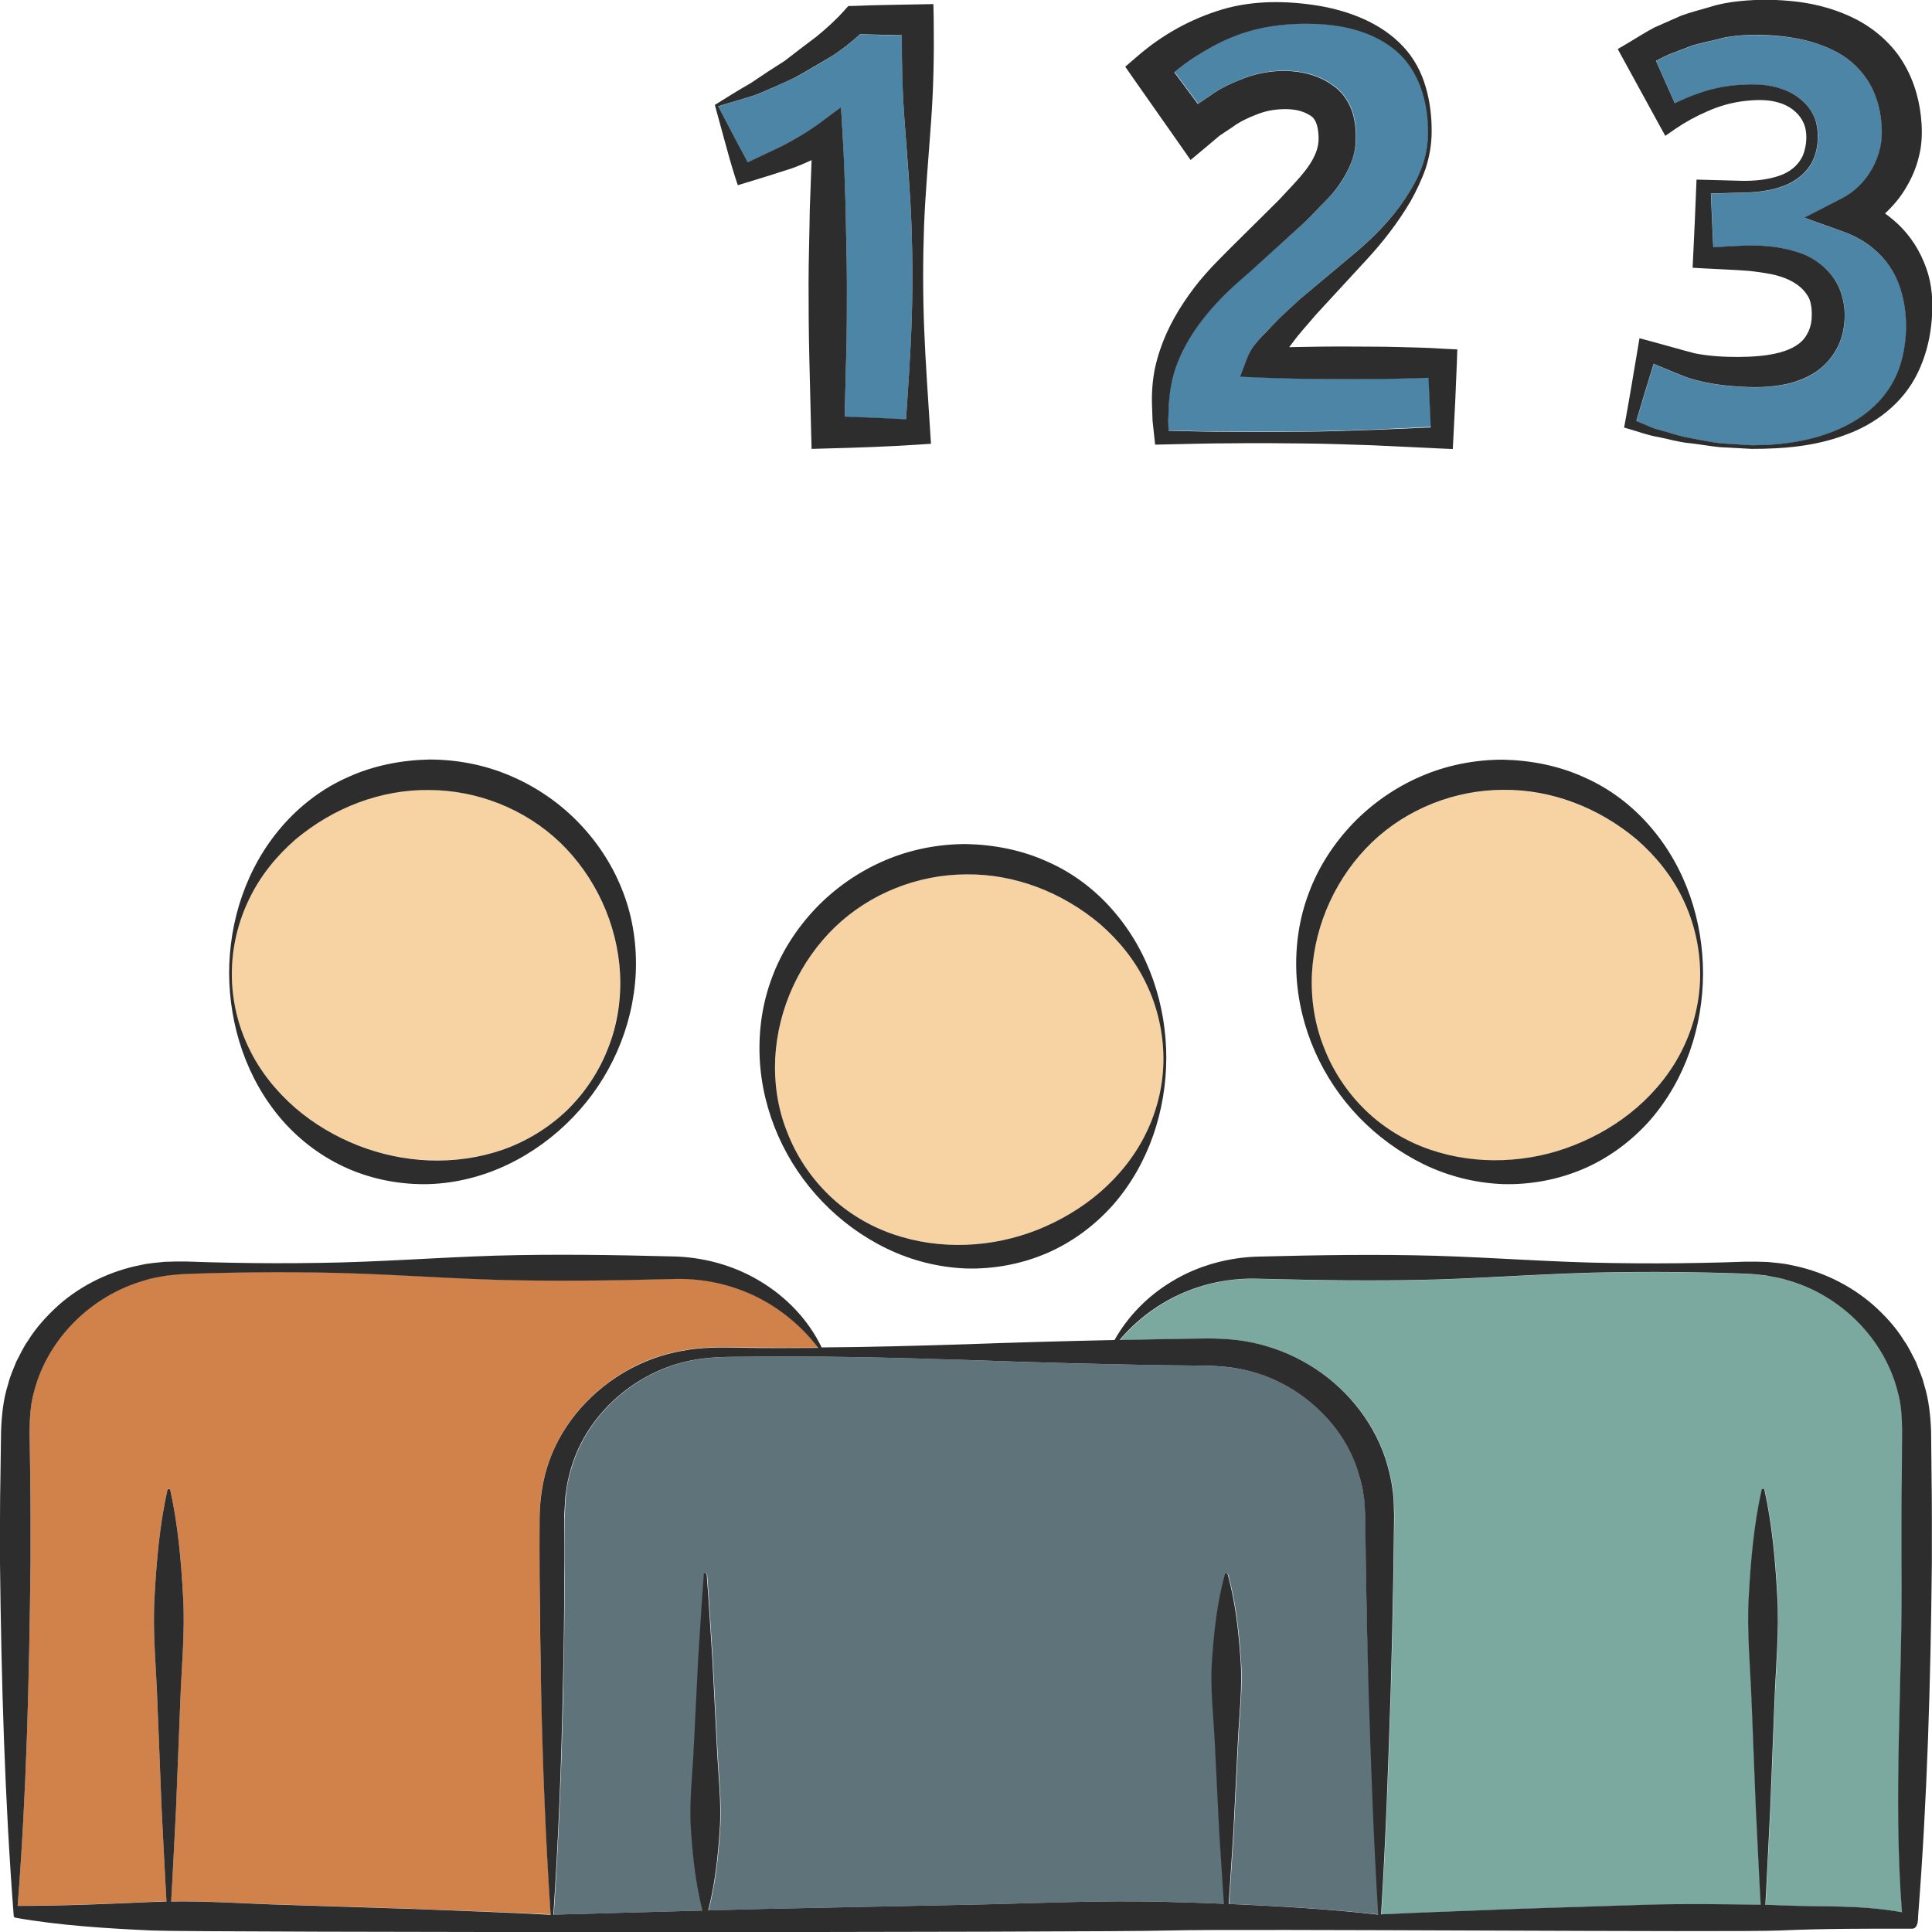 <?xml version="1.0" encoding="utf-8"?>
<!-- Generator: Adobe Illustrator 24.1.2, SVG Export Plug-In . SVG Version: 6.00 Build 0)  -->
<svg version="1.1" id="Layer_1" xmlns="http://www.w3.org/2000/svg" xmlns:xlink="http://www.w3.org/1999/xlink" x="0px" y="0px"
	 viewBox="0 0 128 128" style="enable-background:new 0 0 128 128;" xml:space="preserve">
<style type="text/css">
	.st0{fill:#4C85A5;}
	.st1{fill:#2D2D2D;}
	.st2{fill:#F7D3A4;}
	.st3{fill:#D1814A;}
	.st4{fill:#5F737A;}
	.st5{fill:#7BA89F;}
</style>
<g>
	<g>
		<path class="st0" d="M59.94,8.15c-0.15-1.94-0.19-3.88-0.19-5.81c-0.92-0.01-1.84-0.03-2.76-0.07c-0.6,0.54-1.23,1.05-1.9,1.47
			c-0.8,0.47-1.59,0.96-2.41,1.4c-0.85,0.39-1.69,0.77-2.54,1.13c-0.78,0.27-1.62,0.47-2.56,0.78l1.17,2.23
			c0.27,0.51,0.54,1,0.79,1.48c0.75-0.36,1.51-0.72,2.26-1.07c0.87-0.46,1.72-0.95,2.49-1.52l1.43-1.06l0.11,1.87
			c0.09,1.64,0.13,3.28,0.2,4.92c0.02,1.64,0.08,3.28,0.08,4.92c0,1.64-0.01,3.28-0.05,4.92l-0.1,3.88c1.36,0.04,2.72,0.1,4.07,0.18
			c0.13-1.99,0.27-3.98,0.35-5.97c0.09-2.28,0.09-4.55,0.01-6.83C60.31,12.71,60.09,10.43,59.94,8.15z"/>
		<path class="st0" d="M122.14,15.36l-2.59-0.93l2.49-1.28c1.72-0.88,2.8-2.87,2.63-4.77c-0.05-1.02-0.32-2.03-0.8-2.84
			c-0.5-0.82-1.2-1.54-2.08-2.03c-0.89-0.51-1.93-0.83-3.02-1c-1.09-0.17-2.27-0.23-3.36-0.16c-0.56,0.04-1.08,0.11-1.64,0.27
			c-0.55,0.14-1.11,0.25-1.66,0.41l-1.58,0.61c-0.27,0.13-0.54,0.26-0.81,0.4l1.25,2.81c0.55-0.26,1.11-0.5,1.67-0.69
			c0.85-0.3,1.77-0.48,2.67-0.53c0.88-0.06,1.84-0.04,2.74,0.27c0.9,0.28,1.76,0.94,2.15,1.84c0.2,0.46,0.26,0.95,0.24,1.41
			c-0.01,0.45-0.08,0.92-0.27,1.37c-0.37,0.9-1.22,1.54-2.08,1.84c-0.88,0.31-1.77,0.4-2.66,0.41l-2.07,0.06
			c0.05,1.19,0.1,2.37,0.16,3.56c1.83-0.09,3.71-0.34,5.82,0.4c1.15,0.42,2.27,1.37,2.68,2.73c0.2,0.65,0.23,1.27,0.18,1.9
			c-0.06,0.63-0.26,1.3-0.61,1.88c-0.37,0.59-0.83,1.06-1.4,1.43c-0.57,0.36-1.17,0.57-1.76,0.71c-1.17,0.26-2.3,0.25-3.36,0.17
			c-1.08-0.07-2.17-0.23-3.24-0.58c-0.79-0.29-1.52-0.6-2.26-0.92c-0.39,1.26-0.78,2.53-1.15,3.79l0.65,0.27
			c0.3,0.14,0.62,0.25,0.95,0.34c0.66,0.17,1.3,0.42,1.98,0.52c0.67,0.13,1.34,0.27,2.02,0.35l2.05,0.13c2.05,0,4.13-0.3,5.96-1.16
			c0.91-0.42,1.74-0.99,2.41-1.69c0.67-0.7,1.16-1.53,1.45-2.42c0.58-1.77,0.53-3.83-0.09-5.45
			C125.16,17.15,123.81,15.96,122.14,15.36z"/>
		<path class="st0" d="M92.58,25.07c-1,0.03-2,0.02-3,0.03c-2,0.02-4-0.01-6-0.1l-1.4-0.06l0.45-1.2c0.25-0.66,0.56-0.97,0.85-1.32
			c0.28-0.31,0.57-0.61,0.86-0.9c0.57-0.6,1.2-1.15,1.8-1.72l3.74-3.13c1.21-1.04,2.34-2.2,3.23-3.52c0.44-0.66,0.84-1.36,1.11-2.1
			c0.28-0.74,0.4-1.53,0.41-2.32c0.01-1.95-0.57-4-2.03-5.3c-1.45-1.3-3.44-1.79-5.36-1.86c-1.96-0.08-3.89,0.16-5.59,0.88
			c-0.85,0.33-1.68,0.81-2.47,1.31c-0.48,0.31-0.93,0.65-1.36,1.01l1.56,2.1l0.87-0.59c0.69-0.5,1.5-0.85,2.28-1.15
			c0.86-0.32,1.81-0.47,2.71-0.45c0.92,0.02,1.94,0.23,2.82,0.78c0.11,0.07,0.21,0.14,0.32,0.22c0.12,0.09,0.24,0.19,0.35,0.29
			c0.22,0.21,0.4,0.45,0.55,0.7c0.3,0.5,0.44,1.02,0.51,1.5c0.06,0.49,0.08,0.9,0.03,1.43c-0.06,0.5-0.2,0.98-0.39,1.42
			c-0.38,0.84-0.9,1.56-1.46,2.14c-0.56,0.56-1.11,1.17-1.67,1.69L82.9,17.9l-0.85,0.75c-0.27,0.24-0.53,0.48-0.79,0.73
			c-0.51,0.51-1,1.03-1.45,1.59c-0.88,1.09-1.62,2.38-2.03,3.69c-0.2,0.67-0.32,1.37-0.35,2.08l-0.04,1.11l0.02,0.67
			c1.4,0.03,2.81,0.07,4.21,0.07c1.55,0.02,3.1,0.01,4.65-0.01c1.55-0.01,3.1-0.07,4.65-0.12l3.89-0.18
			c-0.06-1.1-0.11-2.19-0.15-3.29C93.96,25.04,93.27,25.05,92.58,25.07z"/>
		<path class="st1" d="M61.68,8.15c0.17-2.28,0.21-4.55,0.18-6.83l-0.02-1.05l-1.04,0.02c-1.39,0.03-2.78,0.04-4.17,0.1L56.2,0.4
			l-0.24,0.27c-0.56,0.63-1.19,1.2-1.86,1.75c-0.7,0.53-1.41,1.06-2.11,1.61C51.24,4.5,50.5,4.99,49.75,5.5
			c-0.86,0.49-1.68,1.01-2.39,1.45l0.63,2.31c0.22,0.8,0.45,1.65,0.72,2.49l0.17,0.52l0.59-0.18c1-0.3,2-0.61,3-0.94
			c0.44-0.16,0.87-0.34,1.3-0.54c-0.04,1.09-0.08,2.18-0.12,3.27c-0.02,1.64-0.08,3.28-0.08,4.92c0,1.64,0.01,3.28,0.05,4.92
			l0.12,4.92l0.03,1.1l1.06-0.03c1.99-0.05,3.98-0.12,5.97-0.25l0.88-0.06l-0.05-0.76c-0.14-2.28-0.31-4.55-0.4-6.83
			c-0.09-2.28-0.09-4.55-0.01-6.83C61.31,12.71,61.52,10.43,61.68,8.15z M60.38,21.81c-0.08,1.99-0.22,3.98-0.35,5.97
			c-1.36-0.08-2.72-0.13-4.07-0.18l0.1-3.88c0.05-1.64,0.05-3.28,0.05-4.92c0-1.64-0.06-3.28-0.08-4.92
			c-0.06-1.64-0.1-3.28-0.2-4.92L55.72,7.1l-1.43,1.06c-0.77,0.57-1.61,1.06-2.49,1.52c-0.75,0.35-1.51,0.71-2.26,1.07
			c-0.25-0.48-0.52-0.97-0.79-1.48l-1.17-2.23c0.94-0.3,1.78-0.51,2.56-0.78c0.85-0.36,1.7-0.73,2.54-1.13
			c0.81-0.44,1.6-0.93,2.41-1.4c0.67-0.42,1.3-0.93,1.9-1.47c0.92,0.04,1.84,0.05,2.76,0.07c-0.01,1.94,0.04,3.88,0.19,5.81
			c0.16,2.28,0.37,4.55,0.45,6.83C60.47,17.26,60.47,19.54,60.38,21.81z"/>
		<path class="st1" d="M92.58,22.99c-1-0.03-2-0.02-3-0.03c-1.39-0.01-2.78,0.01-4.17,0.04c0.09-0.12,0.18-0.23,0.26-0.34
			c0.47-0.64,1.01-1.21,1.52-1.82l3.29-3.57c1.12-1.2,2.13-2.51,2.96-3.91c0.4-0.71,0.75-1.45,1.02-2.22
			c0.25-0.78,0.39-1.59,0.39-2.41c0.01-1-0.11-2.01-0.4-2.99c-0.28-0.97-0.78-1.91-1.5-2.67c-1.44-1.54-3.54-2.34-5.59-2.69
			C85.31,0.05,83.1,0,80.99,0.62c-2.1,0.63-3.99,1.68-5.65,3.12l-0.79,0.68l0.62,0.89l2.92,4.16l0.79,1.13l1.16-0.97l0.77-0.65
			l0.83-0.55c0.53-0.4,1.13-0.66,1.76-0.9c0.57-0.21,1.14-0.3,1.76-0.3c0.6,0,1.12,0.11,1.54,0.36l0.15,0.09
			c0.03,0.02,0.06,0.05,0.09,0.07c0.06,0.05,0.11,0.11,0.15,0.18c0.1,0.14,0.17,0.36,0.22,0.62c0.09,0.58,0.07,1.06-0.13,1.56
			c-0.41,1.09-1.51,2.11-2.49,3.18l-3.21,3.18l-0.8,0.81c-0.28,0.28-0.55,0.57-0.81,0.87c-0.53,0.59-1,1.22-1.44,1.88
			c-0.89,1.34-1.56,2.76-1.91,4.36c-0.16,0.79-0.22,1.58-0.2,2.36l0.04,1.13l0.13,1.2l0.04,0.38l0.42-0.01
			c1.55-0.03,3.1-0.08,4.65-0.08c1.55-0.02,3.1-0.01,4.65,0.01c1.55,0.01,3.1,0.07,4.65,0.12l4.65,0.22l0.7,0.03l0.04-0.75
			c0.09-1.65,0.17-3.3,0.23-4.95l0.03-0.9l-1-0.05C94.58,23.03,93.58,23.02,92.58,22.99z M90.93,28.48
			c-1.55,0.06-3.1,0.11-4.65,0.12c-1.55,0.02-3.1,0.03-4.65,0.01c-1.4,0-2.81-0.04-4.21-0.07l-0.02-0.67l0.04-1.11
			c0.04-0.71,0.16-1.42,0.35-2.08c0.4-1.31,1.15-2.6,2.03-3.69c0.45-0.56,0.94-1.09,1.45-1.59c0.26-0.25,0.52-0.5,0.79-0.73
			l0.85-0.75l3.37-3.05c0.56-0.52,1.11-1.13,1.67-1.69c0.56-0.58,1.08-1.31,1.46-2.14c0.2-0.44,0.34-0.92,0.39-1.42
			c0.05-0.52,0.03-0.93-0.03-1.43c-0.07-0.48-0.21-1-0.51-1.5c-0.15-0.25-0.33-0.49-0.55-0.7c-0.11-0.1-0.22-0.2-0.35-0.29
			c-0.11-0.08-0.21-0.15-0.32-0.22c-0.88-0.55-1.9-0.76-2.82-0.78c-0.9-0.02-1.85,0.13-2.71,0.45c-0.78,0.29-1.59,0.65-2.28,1.15
			l-0.87,0.59l-1.56-2.1c0.43-0.36,0.88-0.7,1.36-1.01c0.79-0.5,1.62-0.98,2.47-1.31c1.71-0.72,3.63-0.96,5.59-0.88
			c1.92,0.07,3.91,0.57,5.36,1.86c1.46,1.3,2.04,3.35,2.03,5.3c0,0.79-0.13,1.58-0.41,2.32c-0.27,0.74-0.67,1.44-1.11,2.1
			c-0.88,1.32-2.01,2.48-3.23,3.52l-3.74,3.13c-0.6,0.57-1.23,1.11-1.8,1.72c-0.29,0.3-0.57,0.6-0.86,0.9
			c-0.29,0.35-0.6,0.66-0.85,1.32l-0.45,1.2l1.4,0.06c2,0.08,4,0.11,6,0.1c1-0.01,2,0,3-0.03c0.69-0.02,1.39-0.03,2.08-0.06
			c0.05,1.1,0.1,2.19,0.15,3.29L90.93,28.48z"/>
		<path class="st1" d="M126,15.1c-0.34-0.36-0.72-0.67-1.11-0.96c0.56-0.52,1.05-1.11,1.42-1.76c0.36-0.61,0.65-1.28,0.82-2
			c0.19-0.7,0.22-1.49,0.18-2.15c-0.08-1.37-0.43-2.75-1.17-4.01c-0.73-1.25-1.86-2.25-3.11-2.91c-1.24-0.65-2.58-1.02-3.9-1.19
			c-1.33-0.16-2.59-0.18-3.93-0.04c-0.66,0.07-1.33,0.19-1.94,0.39c-0.62,0.18-1.25,0.34-1.86,0.56l-1.79,0.79
			c-0.57,0.3-1.1,0.64-1.65,0.97l-0.78,0.46l0.42,0.77l2.3,4.2l0.43,0.78l0.68-0.47c0.66-0.45,1.37-0.84,2.12-1.16
			c0.74-0.33,1.5-0.55,2.3-0.66c0.82-0.1,1.61-0.14,2.35,0.07c0.73,0.19,1.36,0.65,1.68,1.3c0.31,0.61,0.26,1.49,0.01,2.16
			c-0.28,0.68-0.88,1.18-1.64,1.42c-0.74,0.25-1.58,0.33-2.4,0.32l-2.57-0.07l-0.46-0.01l-0.02,0.48c-0.06,1.57-0.13,3.14-0.21,4.72
			l-0.03,0.64l0.72,0.04c1.01,0.06,2.09,0.09,3.04,0.17c0.48,0.05,0.96,0.12,1.43,0.21c0.45,0.09,0.86,0.22,1.23,0.4
			c0.37,0.18,0.68,0.4,0.92,0.66c0.12,0.13,0.23,0.28,0.31,0.42c0.08,0.13,0.13,0.28,0.17,0.45c0.08,0.32,0.09,0.73,0.06,1.11
			c-0.04,0.37-0.15,0.7-0.32,0.98c-0.67,1.19-2.61,1.46-4.56,1.47c-0.97,0-1.94-0.06-2.85-0.24c-0.93-0.24-1.91-0.53-2.88-0.79
			l-0.79-0.21l-0.11,0.66c-0.28,1.65-0.55,3.3-0.85,4.94l-0.06,0.32l0.25,0.07c0.68,0.19,1.35,0.45,2.04,0.56
			c0.68,0.13,1.35,0.34,2.04,0.4c0.69,0.07,1.37,0.21,2.06,0.27l2.08,0.11c2.07,0,4.18-0.17,6.17-0.92c1.98-0.7,3.85-2.1,4.82-4.13
			c0.48-0.99,0.77-2.07,0.89-3.16c0.12-1.08,0.12-2.23-0.2-3.36C127.42,17.05,126.83,15.96,126,15.1z M125.88,24.23
			c-0.29,0.89-0.78,1.72-1.45,2.42c-0.67,0.7-1.5,1.27-2.41,1.69c-1.83,0.86-3.91,1.16-5.96,1.16l-2.05-0.13
			c-0.68-0.08-1.35-0.22-2.02-0.35c-0.68-0.1-1.32-0.35-1.98-0.52c-0.33-0.08-0.65-0.2-0.95-0.34l-0.65-0.27
			c0.37-1.27,0.76-2.53,1.15-3.79c0.74,0.31,1.48,0.63,2.26,0.92c1.07,0.35,2.16,0.51,3.24,0.58c1.06,0.08,2.19,0.09,3.36-0.17
			c0.58-0.14,1.18-0.35,1.76-0.71c0.58-0.37,1.04-0.84,1.4-1.43c0.36-0.58,0.55-1.25,0.61-1.88c0.06-0.63,0.02-1.24-0.18-1.9
			c-0.41-1.36-1.53-2.31-2.68-2.73c-2.11-0.74-3.99-0.49-5.82-0.4c-0.06-1.19-0.11-2.37-0.16-3.56l2.07-0.06
			c0.89-0.01,1.78-0.1,2.66-0.41c0.86-0.3,1.71-0.94,2.08-1.84c0.19-0.45,0.26-0.92,0.27-1.37c0.01-0.46-0.04-0.95-0.24-1.41
			c-0.39-0.9-1.25-1.55-2.15-1.84c-0.9-0.32-1.86-0.33-2.74-0.27c-0.9,0.05-1.82,0.23-2.67,0.53c-0.57,0.19-1.13,0.43-1.67,0.69
			l-1.25-2.81c0.27-0.14,0.54-0.27,0.81-0.4l1.58-0.61c0.54-0.16,1.11-0.27,1.66-0.41c0.56-0.16,1.09-0.23,1.64-0.27
			c1.09-0.07,2.27-0.02,3.36,0.16c1.09,0.17,2.12,0.5,3.02,1c0.88,0.49,1.58,1.2,2.08,2.03c0.48,0.82,0.75,1.82,0.8,2.84
			c0.17,1.9-0.91,3.89-2.63,4.77l-2.49,1.28l2.59,0.93c1.68,0.6,3.02,1.79,3.65,3.42C126.41,20.4,126.45,22.45,125.88,24.23z"/>
	</g>
	<path class="st2" d="M23.71,75.88c1.5,0.6,3.09,0.93,4.72,0.99c1.62,0.06,3.27-0.16,4.84-0.7c1.57-0.54,3.04-1.42,4.25-2.59
		c1.21-1.17,2.17-2.61,2.77-4.18c0.62-1.57,0.86-3.26,0.78-4.91c-0.18-3.32-1.66-6.45-3.97-8.68c-2.33-2.23-5.49-3.47-8.68-3.48
		c-3.2-0.04-6.35,1.17-8.87,3.29c-1.24,1.08-2.32,2.4-3.05,3.93c-0.74,1.52-1.14,3.23-1.15,4.94c-0.01,1.71,0.39,3.42,1.13,4.94
		c0.73,1.53,1.81,2.86,3.05,3.94C20.79,74.46,22.21,75.29,23.71,75.88z"/>
	<path class="st2" d="M94.73,76.17c1.57,0.54,3.22,0.76,4.84,0.7c1.62-0.06,3.22-0.4,4.72-0.99c1.5-0.59,2.92-1.42,4.17-2.5
		c1.24-1.08,2.32-2.41,3.05-3.94c0.74-1.52,1.14-3.23,1.13-4.94c0-1.71-0.41-3.42-1.15-4.94c-0.73-1.53-1.81-2.85-3.05-3.93
		c-2.52-2.12-5.67-3.33-8.87-3.29c-3.19,0.01-6.35,1.25-8.68,3.48c-2.31,2.23-3.79,5.36-3.97,8.68c-0.08,1.66,0.16,3.35,0.78,4.91
		c0.6,1.57,1.56,3.01,2.77,4.18C91.7,74.75,93.16,75.64,94.73,76.17z"/>
	<path class="st2" d="M59.17,81.77c1.57,0.54,3.22,0.76,4.84,0.7c1.62-0.06,3.22-0.4,4.72-0.99c1.5-0.59,2.92-1.42,4.17-2.51
		c1.24-1.08,2.32-2.41,3.05-3.94c0.74-1.52,1.14-3.23,1.13-4.94c0-1.71-0.41-3.42-1.15-4.94c-0.73-1.53-1.81-2.85-3.05-3.93
		c-2.52-2.12-5.67-3.33-8.87-3.29c-3.19,0.01-6.35,1.25-8.68,3.48c-2.31,2.23-3.79,5.36-3.97,8.68c-0.08,1.66,0.16,3.35,0.78,4.92
		c0.6,1.57,1.56,3.01,2.77,4.18C56.13,80.34,57.6,81.23,59.17,81.77z"/>
	<path class="st3" d="M35.75,104.42c-0.02-1.25-0.01-2.5,0-3.76c-0.01-1.29,0.2-2.69,0.66-3.95c0.93-2.54,2.84-4.62,5.11-5.91
		c1.14-0.65,2.38-1.1,3.66-1.32c1.27-0.25,2.58-0.24,3.82-0.21c1.74,0.02,3.47,0.02,5.21,0.01c-1.16-1.52-2.65-2.71-4.31-3.49
		c-1.69-0.79-3.53-1.14-5.38-1.07c-3.89,0.1-7.79,0.16-11.68,0.05c-3.89-0.12-7.79-0.43-11.68-0.48c-1.95-0.03-3.89-0.03-5.84,0.01
		c-0.97,0.02-1.95,0.04-2.92,0.08c-0.48,0.02-0.94,0.06-1.41,0.12c-0.46,0.1-0.92,0.15-1.37,0.3c-3.6,0.99-6.48,3.92-7.36,7.37
		c-0.25,0.86-0.29,1.74-0.3,2.65L2,97.75c0.03,1.95,0.02,3.89,0.02,5.84c-0.09,7.75-0.25,14.92-0.85,22.67
		c3.01,0,6.03-0.13,8.91-0.26c0.32-0.02,0.64-0.02,0.95-0.03c-0.12-2.03-0.21-4.06-0.32-6.08l-0.28-7.06
		c-0.08-2.35-0.33-4.71-0.19-7.06c0.13-2.35,0.33-4.71,0.85-7.06c0.01-0.05,0.06-0.09,0.12-0.07c0.04,0.01,0.07,0.04,0.07,0.07
		c0.52,2.35,0.72,4.71,0.85,7.06c0.14,2.35-0.11,4.71-0.19,7.06l-0.28,7.06c-0.11,2.03-0.2,4.05-0.32,6.08c2.5-0.03,5,0.15,7.5,0.22
		l8.76,0.28c2.8,0.12,6.05,0.22,8.89,0.36c-0.33-4.97-0.53-9.94-0.63-14.91C35.79,109.43,35.76,106.92,35.75,104.42z"/>
	<path class="st4" d="M90.51,104.42l-0.05-3.76c0-0.33-0.02-0.6-0.04-0.88c-0.01-0.28-0.03-0.57-0.09-0.84
		c-0.08-0.56-0.24-1.11-0.41-1.64c-0.72-2.15-2.27-3.98-4.2-5.2c-0.96-0.61-2.03-1.07-3.16-1.32c-1.13-0.27-2.24-0.3-3.53-0.31
		C74.02,90.42,69.01,90.29,64,90.1c-5.01-0.16-10.01-0.28-15.02-0.21c-1.27,0-2.47,0.06-3.65,0.35c-1.17,0.29-2.29,0.8-3.28,1.46
		c-1.99,1.32-3.51,3.29-4.17,5.52c-0.16,0.55-0.31,1.12-0.36,1.69c-0.05,0.28-0.06,0.57-0.07,0.86c-0.01,0.29-0.03,0.57-0.03,0.89
		c0.01,1.25,0.01,2.5,0,3.76c-0.02,2.5-0.05,5.01-0.1,7.51c-0.1,4.97-0.3,9.95-0.63,14.92c0.01,0,0.03,0,0.04,0l9.84-0.27
		c-0.45-1.76-0.64-3.53-0.76-5.29c-0.14-1.89,0.11-3.77,0.19-5.66l0.28-5.66c0.13-1.89,0.23-3.77,0.38-5.66
		c0-0.05,0.05-0.09,0.1-0.09c0.05,0,0.08,0.04,0.09,0.09c0.15,1.89,0.25,3.77,0.38,5.66l0.29,5.66c0.08,1.89,0.33,3.77,0.19,5.66
		c-0.12,1.76-0.31,3.52-0.76,5.28l3.26-0.09l13.64-0.28c4.55-0.08,9.09-0.33,13.64-0.19c1.21,0.03,2.42,0.07,3.63,0.12
		c-0.12-1.61-0.21-3.23-0.32-4.84l-0.28-5.66c-0.08-1.89-0.33-3.77-0.19-5.66c0.13-1.89,0.33-3.77,0.85-5.66
		c0.01-0.05,0.07-0.08,0.12-0.07c0.03,0.01,0.06,0.04,0.07,0.07c0.52,1.89,0.72,3.77,0.85,5.66c0.14,1.89-0.11,3.77-0.19,5.66
		l-0.28,5.66c-0.11,1.62-0.2,3.24-0.32,4.85c3.2,0.13,6.71,0.34,9.92,0.7c-0.31-4.97-0.48-9.95-0.64-14.92
		C90.61,109.43,90.55,106.92,90.51,104.42z"/>
	<path class="st5" d="M126.04,94.83c-0.01-0.9-0.05-1.78-0.3-2.65c-0.88-3.45-3.76-6.37-7.36-7.37c-0.44-0.15-0.91-0.21-1.37-0.3
		c-0.47-0.06-0.93-0.1-1.41-0.12c-0.97-0.04-1.95-0.06-2.92-0.08c-1.95-0.04-3.89-0.04-5.84-0.01c-3.89,0.05-7.79,0.36-11.68,0.48
		c-3.89,0.11-7.79,0.05-11.68-0.05c-1.85-0.07-3.68,0.28-5.38,1.07c-1.47,0.69-2.81,1.71-3.91,2.99c1.61-0.03,3.21-0.07,4.82-0.09
		c1.21-0.03,2.62-0.03,3.94,0.25c1.33,0.26,2.61,0.77,3.78,1.47c2.34,1.39,4.21,3.61,5.08,6.23c0.2,0.66,0.38,1.32,0.46,2
		c0.06,0.34,0.08,0.68,0.09,1.02c0.02,0.34,0.03,0.69,0.02,0.99l-0.05,3.76c-0.04,2.5-0.1,5.01-0.17,7.51
		c-0.16,4.97-0.33,9.94-0.64,14.91c2.84-0.14,6.1-0.24,8.91-0.36l8.75-0.28c2.5-0.07,4.99-0.04,7.49,0
		c-0.12-2.03-0.21-4.27-0.32-6.3l-0.28-7.06c-0.08-2.35-0.33-4.71-0.19-7.06c0.13-2.35,0.33-4.71,0.85-7.06
		c0.01-0.05,0.06-0.09,0.12-0.07c0.04,0.01,0.07,0.04,0.07,0.07c0.52,2.35,0.72,4.71,0.85,7.06c0.14,2.35-0.11,4.71-0.19,7.06
		l-0.28,7.06c-0.11,2.03-0.2,4.28-0.32,6.31c0.32,0.01,0.64,0.02,0.96,0.03c2.88,0.13,5.2-0.05,8.09,0.46
		c-0.6-7.75,0.05-15.35-0.03-23.1c0-1.95-0.01-3.89,0.02-5.84L126.04,94.83z"/>
	<path class="st1" d="M58.77,82.73c1.61,0.78,3.41,1.24,5.24,1.31c1.82,0.05,3.67-0.29,5.36-1.02c1.69-0.73,3.18-1.85,4.38-3.2
		c2.39-2.74,3.51-6.28,3.52-9.73c0-3.45-1.12-7-3.51-9.75c-1.18-1.37-2.67-2.51-4.36-3.25c-1.68-0.77-3.54-1.13-5.39-1.17
		c-1.85,0-3.71,0.36-5.42,1.1c-1.7,0.73-3.25,1.81-4.52,3.13c-1.27,1.33-2.29,2.9-2.92,4.61c-0.65,1.71-0.9,3.54-0.82,5.33
		c0.17,3.59,1.71,6.99,4.16,9.53C55.7,80.88,57.15,81.95,58.77,82.73z M51.36,70.09c0.18-3.32,1.66-6.45,3.97-8.68
		c2.33-2.23,5.49-3.47,8.68-3.48c3.2-0.04,6.35,1.17,8.87,3.29c1.24,1.08,2.32,2.4,3.05,3.93c0.74,1.52,1.14,3.23,1.15,4.94
		c0.01,1.71-0.39,3.42-1.13,4.94c-0.73,1.53-1.81,2.86-3.05,3.94c-1.25,1.08-2.67,1.91-4.17,2.51c-1.5,0.59-3.09,0.93-4.72,0.99
		c-1.62,0.06-3.27-0.16-4.84-0.7c-1.57-0.54-3.04-1.42-4.25-2.59c-1.21-1.17-2.17-2.61-2.77-4.18
		C51.52,73.44,51.28,71.74,51.36,70.09z"/>
	<path class="st1" d="M94.33,77.14c1.61,0.78,3.41,1.24,5.24,1.31c1.82,0.05,3.67-0.29,5.36-1.02c1.69-0.73,3.18-1.85,4.38-3.2
		c2.39-2.74,3.51-6.28,3.52-9.73c0-3.45-1.12-7-3.51-9.75c-1.18-1.37-2.67-2.51-4.36-3.25c-1.68-0.77-3.54-1.13-5.39-1.17
		c-1.85,0-3.71,0.36-5.42,1.1c-1.7,0.73-3.25,1.81-4.52,3.13c-1.27,1.33-2.29,2.9-2.92,4.61c-0.65,1.71-0.9,3.54-0.82,5.33
		c0.17,3.59,1.71,6.99,4.16,9.53C91.27,75.29,92.72,76.35,94.33,77.14z M86.92,64.49c0.18-3.32,1.66-6.45,3.97-8.68
		c2.33-2.23,5.49-3.47,8.68-3.48c3.2-0.04,6.35,1.17,8.87,3.29c1.24,1.08,2.32,2.4,3.05,3.93c0.74,1.52,1.14,3.23,1.15,4.94
		c0.01,1.71-0.39,3.42-1.13,4.94c-0.73,1.53-1.81,2.86-3.05,3.94c-1.25,1.08-2.67,1.91-4.17,2.5c-1.5,0.6-3.09,0.93-4.72,0.99
		c-1.62,0.06-3.27-0.16-4.84-0.7c-1.57-0.54-3.04-1.42-4.25-2.59c-1.21-1.17-2.17-2.61-2.77-4.18
		C87.09,67.84,86.84,66.15,86.92,64.49z"/>
	<path class="st1" d="M127.94,94.83c-0.04-1.04-0.15-2.12-0.47-3.12c-0.12-0.52-0.36-0.99-0.54-1.49c-0.25-0.46-0.46-0.95-0.77-1.38
		c-0.55-0.9-1.27-1.68-2.04-2.37c-1.57-1.37-3.49-2.28-5.49-2.66c-0.49-0.12-1.01-0.14-1.51-0.2c-0.5-0.02-1.02-0.03-1.51-0.02
		c-0.97,0.04-1.95,0.06-2.92,0.08c-1.95,0.04-3.89,0.04-5.84,0.01c-3.89-0.05-7.79-0.36-11.68-0.48c-3.89-0.11-7.79-0.05-11.68,0.05
		c-2.04,0.03-4.12,0.59-5.85,1.65c-1.59,0.95-2.92,2.31-3.8,3.88c-3.28,0.07-6.55,0.16-9.83,0.28c-3.2,0.1-6.39,0.19-9.59,0.21
		c0-0.01,0-0.02,0-0.03c-0.86-1.78-2.3-3.3-4.05-4.35c-1.74-1.06-3.81-1.62-5.85-1.65c-3.89-0.1-7.79-0.16-11.68-0.05
		c-3.89,0.12-7.79,0.43-11.68,0.48c-1.95,0.03-3.89,0.03-5.84-0.01c-0.97-0.02-1.95-0.04-2.92-0.08c-0.49-0.01-1,0-1.51,0.02
		c-0.5,0.06-1.01,0.08-1.51,0.2c-2,0.38-3.93,1.29-5.49,2.66c-0.77,0.7-1.49,1.48-2.04,2.37c-0.31,0.43-0.52,0.92-0.77,1.38
		c-0.19,0.49-0.42,0.97-0.54,1.49c-0.33,1.01-0.43,2.09-0.47,3.12l-0.04,2.92C-0.01,99.7,0,101.64,0,103.59
		c0.09,7.79,0.31,15.57,0.91,23.36c0,0.04,0.03,0.06,0.06,0.08c0.01,0.01,0.02,0.02,0.03,0.02c2.92,0.52,6.16,0.72,9.07,0.85
		c2.92,0.14,62.84,0.14,67.39,0c4.52-0.13,37.54,0.14,40.46,0c2.92-0.13,5.85-0.12,8.77-0.12c0.43,0,0.38-0.77,0.39-0.81
		c0,0,0-0.01,0-0.01c0,0,0,0,0-0.01c0.61-7.79,0.83-15.57,0.91-23.36c0-1.95,0.01-3.89-0.02-5.84L127.94,94.83z M27.6,126.48
		l-8.76-0.28c-2.5-0.07-5-0.26-7.5-0.22c0.12-2.03,0.21-4.05,0.32-6.08l0.28-7.06c0.08-2.35,0.33-4.71,0.19-7.06
		c-0.13-2.35-0.33-4.71-0.85-7.06c-0.01-0.04-0.04-0.07-0.07-0.07c-0.05-0.01-0.1,0.02-0.12,0.07c-0.52,2.35-0.72,4.71-0.85,7.06
		c-0.14,2.35,0.11,4.71,0.19,7.06l0.28,7.06c0.11,2.03,0.2,4.06,0.32,6.08c-0.32,0.01-0.64,0.02-0.95,0.03
		c-2.88,0.13-5.9,0.26-8.91,0.26c0.6-7.75,0.76-14.92,0.85-22.67c0-1.95,0.01-3.89-0.02-5.84l-0.04-2.92
		c0.01-0.9,0.05-1.78,0.3-2.65c0.88-3.45,3.76-6.37,7.36-7.37c0.44-0.15,0.91-0.21,1.37-0.3c0.47-0.06,0.92-0.1,1.41-0.12
		c0.97-0.04,1.95-0.06,2.92-0.08c1.95-0.04,3.89-0.04,5.84-0.01c3.89,0.05,7.79,0.36,11.68,0.48c3.89,0.11,7.79,0.05,11.68-0.05
		c1.85-0.07,3.68,0.28,5.38,1.07c1.66,0.78,3.15,1.97,4.31,3.49c-1.74,0.01-3.48,0.02-5.21-0.01c-1.23-0.03-2.55-0.04-3.82,0.21
		c-1.28,0.22-2.52,0.68-3.66,1.32c-2.27,1.29-4.18,3.36-5.11,5.91c-0.46,1.26-0.66,2.65-0.66,3.95c-0.01,1.25-0.01,2.5,0,3.76
		c0.02,2.5,0.05,5.01,0.1,7.51c0.1,4.97,0.3,9.94,0.63,14.91C33.64,126.7,30.4,126.6,27.6,126.48z M81.4,126.14
		c0.12-1.62,0.21-3.24,0.32-4.85l0.28-5.66c0.08-1.89,0.33-3.77,0.19-5.66c-0.13-1.89-0.33-3.77-0.85-5.66
		c-0.01-0.03-0.03-0.06-0.07-0.07c-0.05-0.01-0.11,0.02-0.12,0.07c-0.52,1.89-0.72,3.77-0.85,5.66c-0.14,1.89,0.11,3.77,0.19,5.66
		l0.28,5.66c0.11,1.61,0.2,3.23,0.32,4.84c-1.21-0.05-2.42-0.09-3.63-0.12c-4.55-0.14-9.09,0.11-13.64,0.19l-13.64,0.28l-3.26,0.09
		c0.45-1.76,0.64-3.52,0.76-5.28c0.14-1.89-0.11-3.77-0.19-5.66l-0.29-5.66c-0.13-1.89-0.23-3.77-0.38-5.66
		c0-0.05-0.04-0.08-0.09-0.09c-0.05,0-0.1,0.03-0.1,0.09c-0.15,1.89-0.25,3.77-0.38,5.66l-0.28,5.66c-0.08,1.89-0.33,3.77-0.19,5.66
		c0.12,1.76,0.31,3.53,0.76,5.29l-9.84,0.27c-0.01,0-0.03,0-0.04,0c0.34-4.97,0.53-9.95,0.63-14.92c0.06-2.5,0.09-5.01,0.1-7.51
		c0.02-1.25,0.01-2.5,0-3.76c-0.01-0.32,0.01-0.6,0.03-0.89c0.01-0.29,0.02-0.58,0.07-0.86c0.06-0.57,0.2-1.13,0.36-1.69
		c0.66-2.22,2.18-4.2,4.17-5.52c0.99-0.66,2.1-1.17,3.28-1.46c1.18-0.3,2.39-0.35,3.65-0.35C53.99,89.82,59,89.94,64,90.1
		c5.01,0.18,10.01,0.32,15.02,0.37c1.29,0,2.4,0.04,3.53,0.31c1.12,0.25,2.19,0.71,3.16,1.32c1.92,1.22,3.48,3.04,4.2,5.2
		c0.17,0.54,0.34,1.08,0.41,1.64c0.06,0.28,0.08,0.56,0.09,0.84c0.02,0.28,0.04,0.56,0.04,0.88l0.05,3.76
		c0.04,2.5,0.1,5.01,0.17,7.51c0.16,4.97,0.33,9.94,0.64,14.92C88.11,126.48,84.61,126.28,81.4,126.14z M125.98,103.59
		c0.09,7.75-0.57,15.35,0.03,23.1c-2.89-0.51-5.21-0.33-8.09-0.46c-0.32-0.02-0.64-0.02-0.96-0.03c0.12-2.03,0.21-4.28,0.32-6.31
		l0.28-7.06c0.08-2.35,0.33-4.71,0.19-7.06c-0.13-2.35-0.33-4.71-0.85-7.06c-0.01-0.04-0.04-0.07-0.07-0.07
		c-0.05-0.01-0.1,0.02-0.12,0.07c-0.52,2.35-0.72,4.71-0.85,7.06c-0.14,2.35,0.11,4.71,0.19,7.06l0.28,7.06
		c0.11,2.03,0.2,4.27,0.32,6.3c-2.5-0.03-4.99-0.07-7.49,0l-8.75,0.28c-2.81,0.12-6.06,0.22-8.91,0.36
		c0.31-4.97,0.48-9.94,0.64-14.91c0.07-2.5,0.13-5.01,0.17-7.51l0.05-3.76c0.01-0.3-0.01-0.65-0.02-0.99
		c-0.01-0.34-0.03-0.68-0.09-1.02c-0.08-0.68-0.26-1.35-0.46-2c-0.87-2.61-2.74-4.84-5.08-6.23c-1.17-0.7-2.45-1.2-3.78-1.47
		c-1.32-0.28-2.73-0.28-3.94-0.25c-1.61,0.02-3.21,0.06-4.82,0.09c1.09-1.28,2.43-2.3,3.91-2.99c1.69-0.79,3.53-1.14,5.38-1.07
		c3.89,0.1,7.79,0.16,11.68,0.05c3.89-0.12,7.79-0.43,11.68-0.48c1.95-0.03,3.89-0.03,5.84,0.01c0.97,0.02,1.95,0.04,2.92,0.08
		c0.48,0.02,0.94,0.06,1.41,0.12c0.46,0.1,0.92,0.15,1.37,0.3c3.6,0.99,6.48,3.92,7.36,7.37c0.25,0.86,0.29,1.74,0.3,2.65L126,97.75
		C125.97,99.7,125.98,101.64,125.98,103.59z"/>
	<path class="st1" d="M23.07,77.43c1.68,0.73,3.53,1.07,5.36,1.02c1.83-0.06,3.62-0.53,5.24-1.31c1.62-0.78,3.07-1.85,4.29-3.12
		c2.45-2.53,3.98-5.94,4.16-9.53c0.08-1.79-0.17-3.62-0.82-5.33c-0.64-1.71-1.65-3.29-2.92-4.61c-1.27-1.33-2.82-2.4-4.52-3.13
		c-1.7-0.74-3.56-1.1-5.42-1.1c-1.85,0.04-3.71,0.4-5.39,1.17c-1.69,0.74-3.18,1.89-4.36,3.25c-2.39,2.75-3.51,6.3-3.51,9.75
		c0.02,3.45,1.14,6.99,3.52,9.73C19.89,75.58,21.39,76.7,23.07,77.43z M16.49,69.44c-0.74-1.52-1.14-3.23-1.13-4.94
		c0-1.71,0.41-3.42,1.15-4.94c0.73-1.53,1.81-2.85,3.05-3.93c2.52-2.12,5.67-3.33,8.87-3.29c3.19,0.01,6.35,1.25,8.68,3.48
		c2.31,2.23,3.79,5.36,3.97,8.68c0.08,1.66-0.16,3.35-0.78,4.91c-0.6,1.57-1.56,3.01-2.77,4.18c-1.22,1.16-2.69,2.05-4.25,2.59
		c-1.57,0.54-3.22,0.76-4.84,0.7c-1.62-0.06-3.22-0.4-4.72-0.99c-1.5-0.59-2.92-1.42-4.17-2.5C18.3,72.3,17.22,70.97,16.49,69.44z"
		/>
</g>
</svg>
